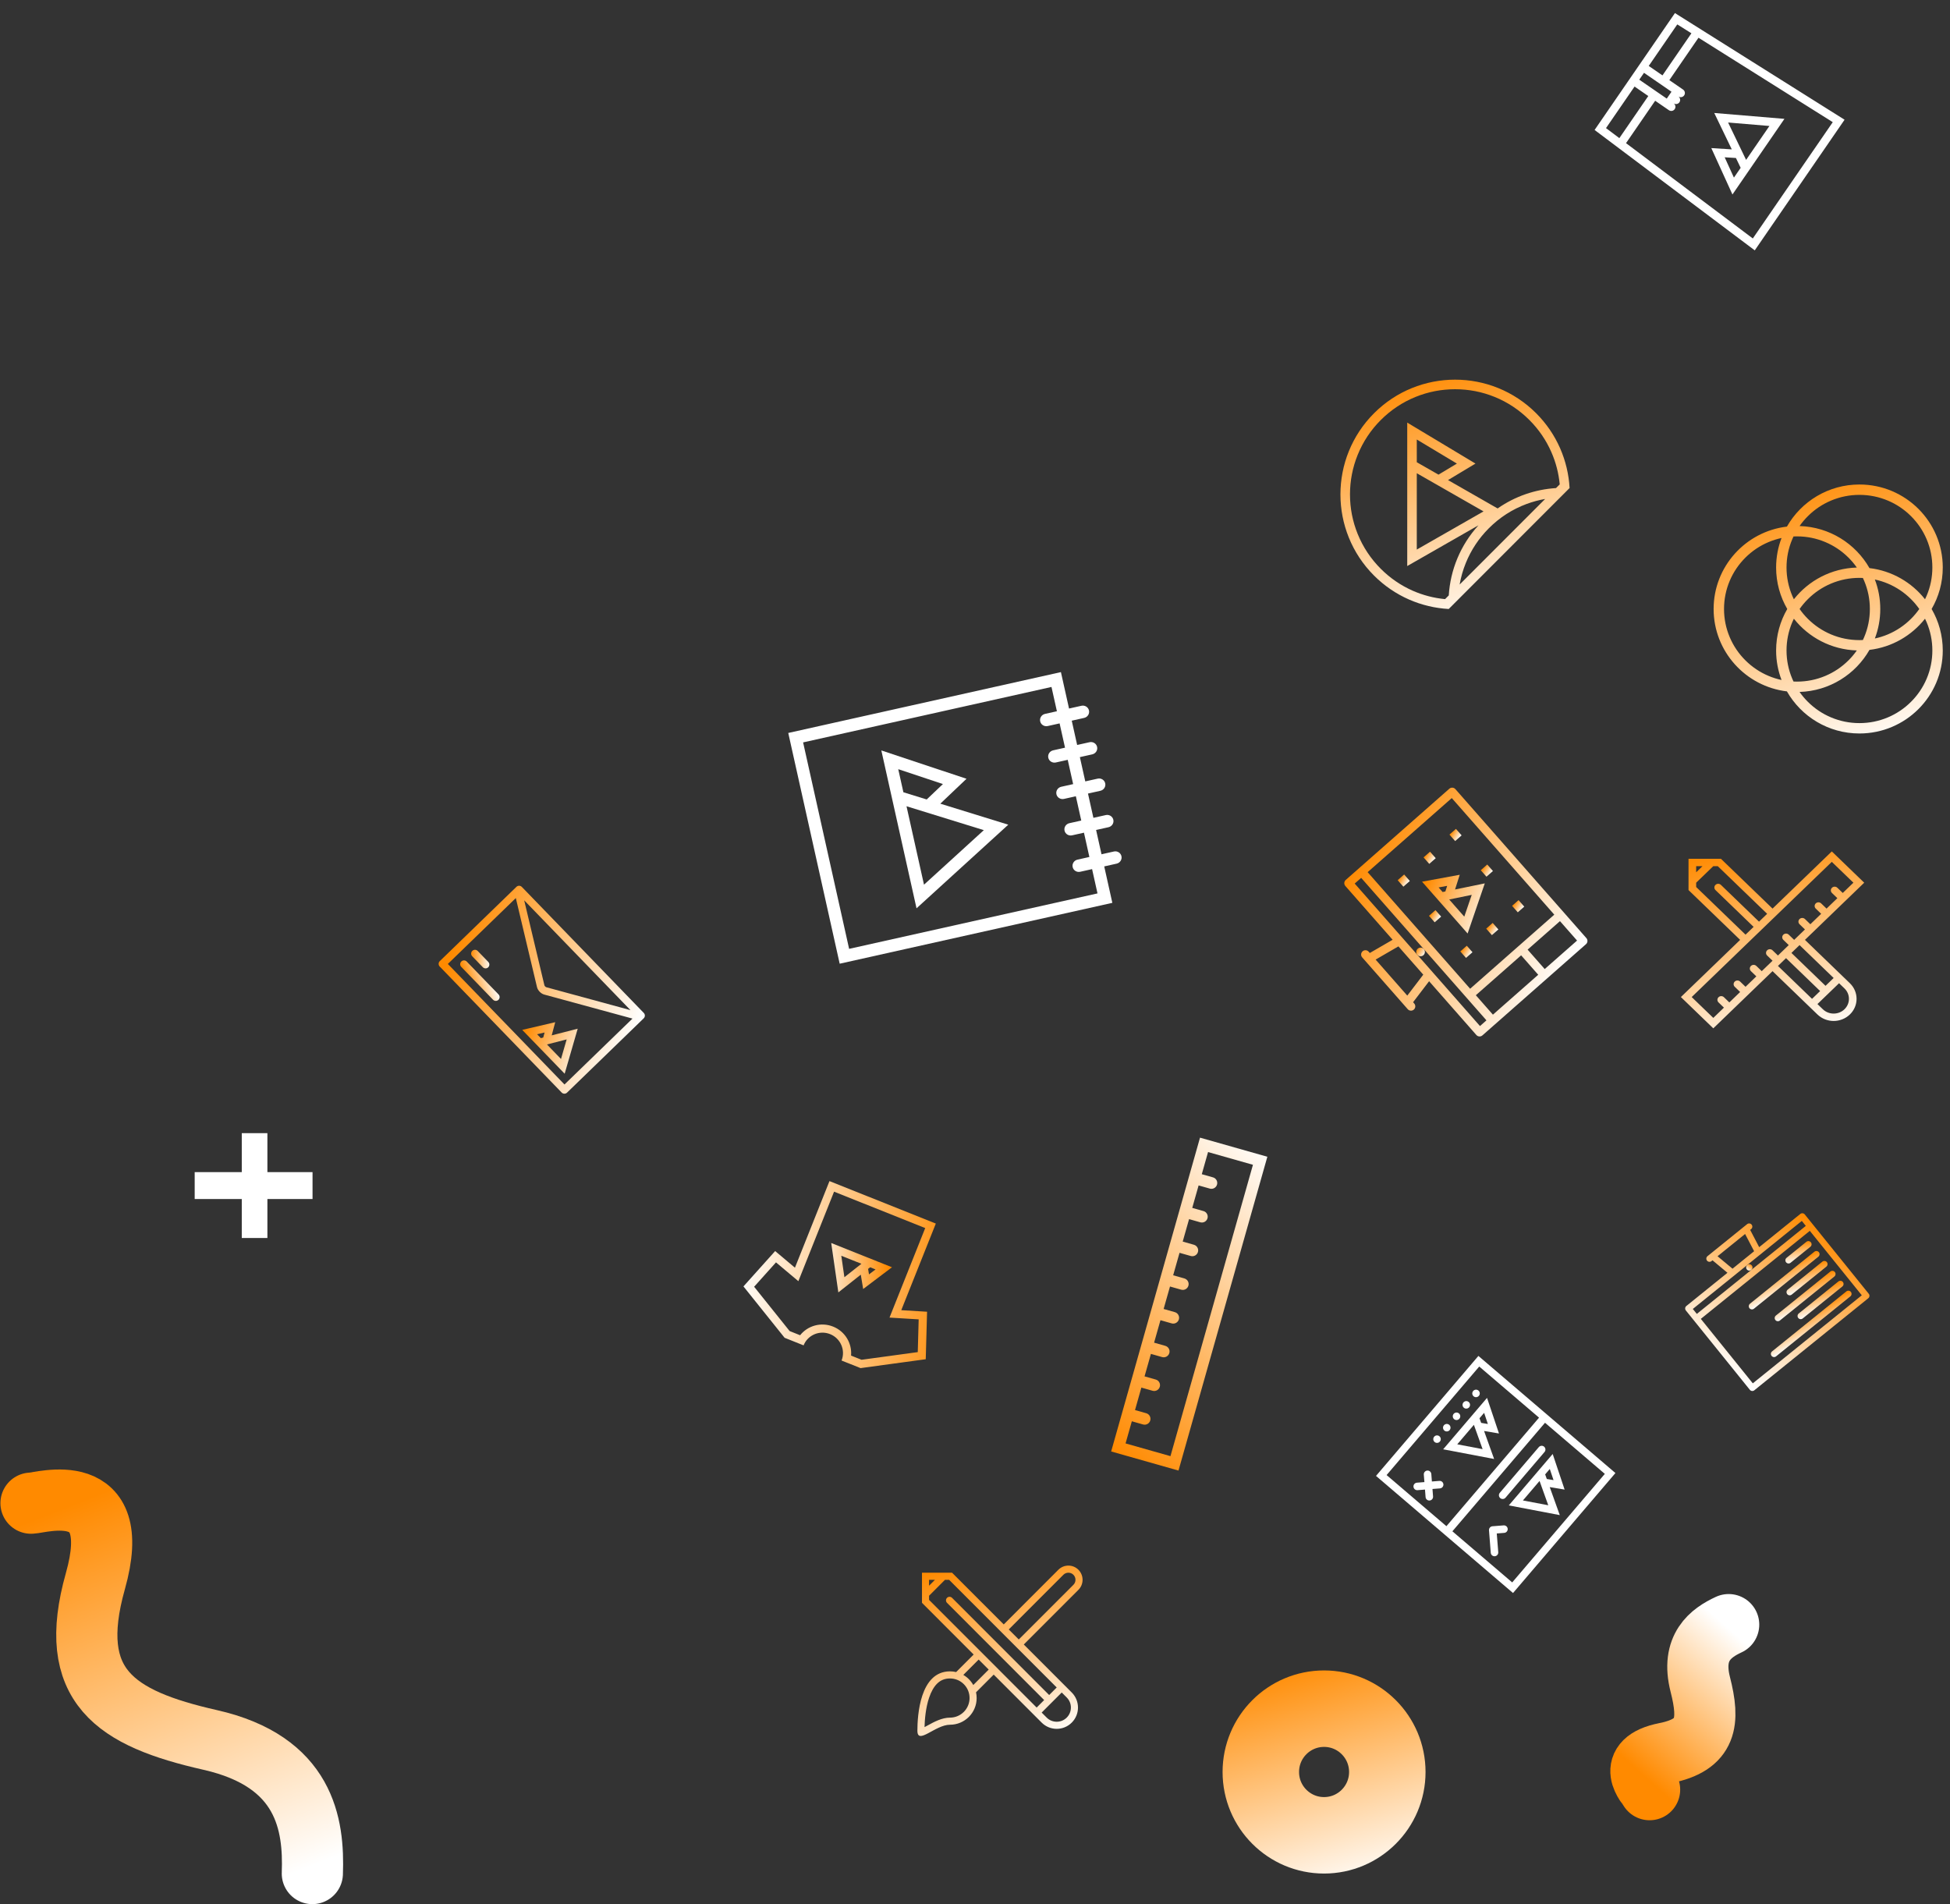 <svg width="255" height="249" viewBox="0 0 255 249" fill="none" xmlns="http://www.w3.org/2000/svg">
<rect x="0" y="0" width="255" height="249" fill="#333333" stroke="none"/>
<path d="M205.253 63.818C205.056 60.262 203.6 56.76 200.885 54.042C195.029 48.182 185.535 48.182 179.679 54.042C176.752 56.973 175.288 60.813 175.288 64.654C175.288 68.494 176.752 72.335 179.679 75.264C182.395 77.981 185.893 79.439 189.448 79.636L205.253 63.818ZM185.272 60.444V57.472L190.519 60.622L188.112 62.068L185.272 60.444ZM185.272 61.883L194 66.875L185.272 71.866V61.883ZM190.876 76.438C191.042 75.477 191.311 74.536 191.681 73.624C192.372 71.919 193.387 70.388 194.7 69.075C196.108 67.665 197.759 66.602 199.607 65.912C200.408 65.614 201.227 65.392 202.059 65.248L190.876 76.438ZM184.751 77.251C183.19 76.564 181.78 75.598 180.563 74.38C179.251 73.067 178.235 71.536 177.544 69.831C176.876 68.181 176.537 66.441 176.537 64.654C176.537 62.866 176.876 61.125 177.544 59.477C178.235 57.771 179.251 56.24 180.563 54.927C181.876 53.614 183.405 52.596 185.109 51.905C186.756 51.236 188.496 50.898 190.282 50.898C192.068 50.898 193.808 51.236 195.455 51.905C197.159 52.596 198.689 53.614 200.001 54.927C201.219 56.145 202.184 57.556 202.869 59.118C203.459 60.461 203.826 61.878 203.964 63.34L203.48 63.825C200.793 63.993 198.143 64.88 195.843 66.489L189.356 62.779L192.948 60.622L184.023 55.263V59.729V65.981V74.02L193.336 68.694C190.955 71.306 189.661 74.555 189.455 77.86L188.97 78.346C187.509 78.208 186.093 77.84 184.751 77.251Z" fill="url(#paint0_linear_1077_44)" style="mix-blend-mode:multiply"/>
<path d="M211.248 192.627L202.679 185.303L201.898 184.635L193.329 177.311L179.939 193.001L188.507 200.325L189.288 200.992L197.857 208.316L211.248 192.627ZM181.325 192.891L193.438 178.698L201.259 185.383L189.146 199.576L181.325 192.891ZM202.04 186.051L209.862 192.736L197.749 206.929L189.927 200.244L202.04 186.051L202.04 186.051Z" fill="white"/>
<path d="M202.658 194.465L204.604 194.79L203.043 190.135L201.676 191.736L199.763 193.978L197.305 196.858L203.971 198.127L202.658 194.465ZM202.664 192.094L203.155 193.551L202.274 193.404L202.06 192.801L202.664 192.094ZM201.326 193.662L202.466 196.84L199.151 196.21L201.326 193.662Z" fill="white"/>
<path d="M196.876 195.85L201.978 189.872C202.153 189.668 202.129 189.355 201.922 189.178C201.718 189.004 201.406 189.029 201.231 189.233L196.129 195.211C195.952 195.418 195.98 195.727 196.184 195.902C196.39 196.078 196.7 196.057 196.876 195.85Z" fill="white"/>
<path d="M193.392 182.532C193.567 182.328 193.545 182.017 193.338 181.841C193.132 181.664 192.822 181.691 192.648 181.896C192.471 182.103 192.493 182.413 192.7 182.589C192.906 182.766 193.216 182.739 193.392 182.532Z" fill="white"/>
<path d="M192.118 184.027C192.292 183.823 192.27 183.513 192.063 183.337C191.857 183.16 191.547 183.187 191.373 183.391C191.197 183.598 191.219 183.908 191.425 184.084C191.632 184.261 191.941 184.234 192.118 184.027Z" fill="white"/>
<path d="M190.84 185.524C191.017 185.317 190.995 185.007 190.788 184.83C190.582 184.654 190.272 184.681 190.096 184.887C189.922 185.091 189.943 185.401 190.15 185.578C190.357 185.754 190.666 185.728 190.84 185.524Z" fill="white"/>
<path d="M189.565 187.016C189.741 186.809 189.719 186.499 189.513 186.322C189.306 186.146 188.997 186.173 188.82 186.38C188.647 186.583 188.669 186.893 188.875 187.069C189.082 187.246 189.391 187.219 189.565 187.016Z" fill="white"/>
<path d="M188.29 188.512C188.467 188.305 188.443 187.997 188.236 187.821C188.03 187.644 187.722 187.669 187.546 187.876C187.37 188.083 187.394 188.389 187.601 188.566C187.807 188.742 188.114 188.719 188.29 188.512Z" fill="white"/>
<path d="M191.179 186.641L188.721 189.521L195.385 190.788L194.071 187.125L196.02 187.453L194.459 182.798L193.092 184.399L191.179 186.641L191.179 186.641ZM190.564 188.871L192.739 186.323L193.879 189.501L190.564 188.871ZM194.077 184.755L194.568 186.212L193.69 186.066L193.473 185.462L194.077 184.755L194.077 184.755Z" fill="white"/>
<path d="M195.474 203.506C195.744 203.485 195.947 203.248 195.926 202.978L195.73 200.528L196.71 200.451C196.979 200.43 197.182 200.192 197.161 199.922C197.14 199.652 196.905 199.452 196.633 199.471L195.166 199.586C194.895 199.609 194.694 199.845 194.715 200.115L194.946 203.055C194.967 203.325 195.205 203.528 195.474 203.506Z" fill="white"/>
<path d="M186.643 192.301C186.372 192.325 186.168 192.558 186.192 192.83L186.19 192.832L186.269 193.81L185.29 193.887C185.02 193.908 184.817 194.146 184.839 194.416C184.86 194.686 185.095 194.886 185.367 194.867L186.344 194.788L186.421 195.768C186.442 196.038 186.68 196.241 186.949 196.219C187.219 196.198 187.421 195.961 187.4 195.691L187.323 194.711L188.301 194.636L188.302 194.633C188.572 194.612 188.773 194.377 188.754 194.105C188.733 193.835 188.495 193.632 188.226 193.654L187.246 193.731L187.172 192.753C187.148 192.481 186.913 192.28 186.643 192.301Z" fill="white"/>
<path d="M102.602 174.938L104.092 175.533L104.589 175.732L105.085 175.93C105.627 174.572 107.181 173.913 108.55 174.46C109.92 175.007 110.593 176.556 110.051 177.913L110.548 178.112L111.045 178.31L112.535 178.905L121.058 177.743L121.232 171.533L117.859 171.328L122.376 160.002L108.47 154.449L103.954 165.774L101.367 163.599L97.221 168.222L102.602 174.938ZM101.477 165.078L103.267 166.583L104.403 167.537L104.947 166.171L109.071 155.831L120.99 160.591L116.866 170.931L116.321 172.298L117.801 172.388L120.135 172.53L120.016 176.813L112.664 177.815L111.293 177.268C111.434 175.673 110.518 174.104 108.943 173.475C107.368 172.846 105.624 173.353 104.63 174.606L103.259 174.059L98.617 168.266L101.477 165.078Z" fill="url(#paint1_linear_1077_44)" style="mix-blend-mode:multiply"/>
<path d="M112.565 166.686L112.877 168.561L116.643 165.717L114.751 164.961L112.102 163.903L108.697 162.543L109.63 169.004L112.565 166.686ZM114.496 166.001L113.64 166.647L113.521 165.932L113.791 165.719L114.496 166.001L114.496 166.001ZM112.647 165.262L110.422 167.019L110.016 164.211L112.647 165.262Z" fill="url(#paint2_linear_1077_44)" style="mix-blend-mode:multiply"/>
<g clip-path="url(#clip0_1077_44)">
<path d="M224.046 134.472L231.794 126.995L237.666 132.661C238.837 133.791 240.734 133.791 241.904 132.661C242.489 132.097 242.782 131.357 242.782 130.617C242.782 129.877 242.489 129.136 241.904 128.572L236.032 122.905L243.781 115.428L239.543 111.338L231.794 118.815L225.045 112.302H220.807V116.392L227.557 122.905L219.808 130.382L224.046 134.472ZM232.501 126.313L233.557 125.294L238.016 129.597L236.96 130.617L232.501 126.313ZM241.198 129.254C241.575 129.618 241.783 130.101 241.783 130.617C241.783 131.131 241.575 131.616 241.198 131.98C240.419 132.731 239.151 132.731 238.373 131.98L237.666 131.298L240.492 128.572L241.198 129.254ZM239.785 127.89L238.723 128.915L234.263 124.612L235.326 123.587L239.785 127.89ZM242.368 115.428L240.976 116.771L240.27 116.089C240.075 115.901 239.759 115.901 239.564 116.089C239.369 116.277 239.369 116.582 239.564 116.771C239.564 116.771 239.564 116.771 239.564 116.772L240.27 117.452L238.857 118.816L238.151 118.134C237.956 117.946 237.64 117.946 237.445 118.134C237.25 118.322 237.25 118.628 237.445 118.816C237.445 118.816 237.445 118.816 237.445 118.816L238.151 119.498L236.738 120.861L236.033 120.18C236.033 120.18 236.032 120.179 236.032 120.179C235.837 119.991 235.521 119.991 235.326 120.179C235.131 120.367 235.131 120.672 235.326 120.861H235.326L236.032 121.542L234.62 122.905L233.913 122.224C233.718 122.036 233.402 122.036 233.207 122.224C233.012 122.412 233.012 122.717 233.207 122.905L233.913 123.587L232.501 124.95L231.794 124.269C231.599 124.08 231.283 124.08 231.088 124.269C230.893 124.456 230.893 124.762 231.088 124.95C231.088 124.951 231.088 124.951 231.088 124.951L231.794 125.632L230.382 126.995L229.676 126.313H229.675C229.48 126.125 229.164 126.125 228.969 126.313C228.774 126.502 228.774 126.807 228.969 126.995L229.675 127.676L228.263 129.04L227.557 128.358C227.361 128.17 227.045 128.17 226.85 128.358C226.655 128.546 226.655 128.851 226.85 129.04C226.85 129.04 226.85 129.04 226.851 129.04L227.557 129.721L226.144 131.084L225.438 130.404L225.438 130.403C225.243 130.214 224.926 130.214 224.731 130.403C224.536 130.591 224.536 130.896 224.731 131.084L225.438 131.766L224.046 133.109L221.221 130.382L239.543 112.702L242.368 115.428ZM221.806 113.266H222.633L221.806 114.065V113.266ZM221.806 115.992V115.427L224.046 113.266H224.631L231.088 119.497L230.025 120.523L225.041 115.713C224.846 115.525 224.53 115.525 224.335 115.713C224.14 115.901 224.14 116.206 224.335 116.395L229.319 121.205L228.263 122.224L221.806 115.992Z" fill="url(#paint3_linear_1077_44)" style="mix-blend-mode:multiply"/>
</g>
<path d="M65.195 130.04L61.034 125.741C60.843 125.544 60.527 125.539 60.33 125.73C60.132 125.922 60.126 126.238 60.318 126.436L64.478 130.735C64.67 130.933 64.985 130.937 65.183 130.745C65.381 130.554 65.386 130.238 65.195 130.04Z" fill="url(#paint4_linear_1077_44)" style="mix-blend-mode:multiply"/>
<path d="M61.751 125.048L63.137 126.481C63.329 126.679 63.644 126.684 63.842 126.493C64.039 126.301 64.044 125.985 63.852 125.788L62.466 124.355C62.274 124.157 61.959 124.152 61.761 124.343C61.564 124.535 61.559 124.85 61.751 125.048Z" fill="url(#paint5_linear_1077_44)" style="mix-blend-mode:multiply"/>
<path d="M72.145 135.393L72.606 133.67L68.293 134.676L69.614 136.041L71.462 137.951L73.84 140.408L75.545 134.523L72.145 135.393ZM70.233 135.247L71.214 135.019L71.039 135.676L70.726 135.756L70.233 135.247ZM71.524 136.581L74.102 135.922L73.361 138.479L71.524 136.581Z" fill="url(#paint6_linear_1077_44)" style="mix-blend-mode:multiply"/>
<path d="M84.188 132.46L68.239 115.98C68.048 115.783 67.732 115.777 67.534 115.969L57.511 125.684C57.313 125.875 57.308 126.192 57.5 126.389L73.448 142.869C73.639 143.066 73.955 143.071 74.152 142.88L84.176 133.165C84.374 132.973 84.379 132.657 84.188 132.46ZM82.444 132.092L71.433 129.096C71.345 129.072 71.212 128.934 71.191 128.845L68.547 117.733L82.444 132.092ZM58.563 126.053L67.453 117.437L70.221 129.076C70.273 129.297 70.402 129.512 70.572 129.688C70.742 129.863 70.953 129.999 71.171 130.058L82.709 133.198L73.818 141.816L58.563 126.053Z" fill="url(#paint7_linear_1077_44)" style="mix-blend-mode:multiply"/>
<path d="M243.158 95.916C249.176 95.916 254.054 91.057 254.054 85.062C254.054 83.086 253.524 81.233 252.596 79.636C253.524 78.04 254.054 76.186 254.054 74.21C254.054 68.216 249.176 63.357 243.158 63.357C239.092 63.357 235.547 65.575 233.674 68.862C228.275 69.506 224.089 74.084 224.089 79.636C224.089 85.189 228.275 89.766 233.674 90.411C235.547 93.698 239.092 95.916 243.158 95.916ZM232.971 70.352C232.513 71.551 232.261 72.851 232.261 74.21C232.261 76.186 232.792 78.04 233.719 79.636C232.792 81.233 232.261 83.086 232.261 85.062C232.261 86.422 232.513 87.721 232.971 88.921C232.391 88.796 231.825 88.618 231.275 88.387C230.139 87.909 229.119 87.224 228.243 86.351C227.367 85.479 226.68 84.463 226.199 83.332C225.702 82.162 225.45 80.919 225.45 79.636C225.45 78.353 225.702 77.11 226.199 75.94C226.679 74.809 227.367 73.794 228.243 72.921C229.119 72.049 230.139 71.363 231.275 70.885C231.825 70.654 232.391 70.476 232.971 70.352ZM234.536 89.122C234.479 89.002 234.424 88.881 234.372 88.759C233.875 87.589 233.623 86.345 233.623 85.062C233.623 83.78 233.875 82.537 234.372 81.367C234.438 81.211 234.508 81.058 234.582 80.906C236.512 83.353 239.474 84.954 242.816 85.056C242.494 85.516 242.131 85.95 241.727 86.351C240.851 87.224 239.831 87.909 238.696 88.387C237.522 88.882 236.273 89.132 234.985 89.132C234.835 89.132 234.685 89.129 234.536 89.122ZM243.607 83.695C243.458 83.702 243.308 83.706 243.158 83.706C241.87 83.706 240.621 83.456 239.447 82.961C238.312 82.482 237.292 81.797 236.416 80.925C236.014 80.525 235.652 80.094 235.332 79.636C235.652 79.178 236.014 78.748 236.416 78.347C237.292 77.475 238.312 76.79 239.447 76.311C240.621 75.817 241.87 75.566 243.158 75.566C243.308 75.566 243.458 75.57 243.607 75.577C243.664 75.697 243.719 75.818 243.771 75.94C244.268 77.111 244.52 78.353 244.52 79.636C244.52 80.919 244.268 82.162 243.771 83.332C243.719 83.455 243.664 83.576 243.607 83.695ZM245.882 79.636C245.882 78.278 245.63 76.977 245.173 75.779C245.752 75.903 246.318 76.08 246.869 76.312C248.004 76.791 249.024 77.475 249.9 78.348C250.302 78.748 250.664 79.178 250.984 79.636C250.664 80.094 250.302 80.525 249.9 80.925C249.024 81.797 248.004 82.482 246.869 82.961C246.318 83.193 245.752 83.37 245.173 83.494C245.631 82.295 245.882 80.995 245.882 79.636ZM242.816 74.216C239.474 74.319 236.512 75.919 234.582 78.367C234.508 78.214 234.438 78.061 234.372 77.906C233.875 76.736 233.623 75.493 233.623 74.21C233.623 72.927 233.875 71.683 234.372 70.514C234.424 70.392 234.479 70.271 234.536 70.15C234.685 70.143 234.835 70.14 234.985 70.14C236.273 70.14 237.522 70.391 238.696 70.886C239.831 71.364 240.851 72.049 241.727 72.922C242.131 73.323 242.494 73.756 242.816 74.216ZM251.733 78.366C249.993 76.158 247.411 74.639 244.469 74.289C242.649 71.094 239.249 68.91 235.327 68.789C235.649 68.329 236.012 67.897 236.416 67.495C237.292 66.622 238.312 65.937 239.447 65.459C240.621 64.965 241.87 64.713 243.158 64.713C244.446 64.713 245.694 64.965 246.869 65.459C248.004 65.937 249.024 66.622 249.9 67.495C250.776 68.368 251.464 69.383 251.944 70.514C252.441 71.683 252.693 72.927 252.693 74.21C252.693 75.493 252.441 76.736 251.944 77.905C251.878 78.061 251.807 78.214 251.733 78.366ZM246.869 93.813C245.694 94.308 244.446 94.559 243.158 94.559C241.87 94.559 240.621 94.308 239.447 93.813C238.312 93.335 237.292 92.651 236.416 91.777C236.012 91.376 235.649 90.944 235.327 90.484C239.249 90.362 242.649 88.178 244.469 84.984C247.411 84.633 249.993 83.115 251.733 80.906C251.807 81.058 251.878 81.211 251.944 81.367C252.441 82.537 252.693 83.78 252.693 85.062C252.693 86.345 252.441 87.589 251.944 88.759C251.464 89.889 250.776 90.905 249.9 91.777C249.024 92.651 248.004 93.335 246.869 93.813Z" fill="url(#paint8_linear_1077_44)" style="mix-blend-mode:multiply"/>
<path d="M219.031 1.71L214.705 8.004L212.851 10.701L208.524 16.995L229.469 32.739L241.212 15.656L219.031 1.71ZM219.337 3.191L221.185 4.353L217.4 9.859L215.604 8.622L219.337 3.191ZM214.985 9.522L218.579 11.996L217.961 12.895L214.367 10.421L214.985 9.522ZM213.75 11.32L215.546 12.557L211.761 18.063L210.016 16.751L213.75 11.32ZM229.214 31.183L212.634 18.719L216.445 13.175L218.242 14.412C218.49 14.583 218.829 14.52 218.999 14.272C219.17 14.024 219.108 13.684 218.859 13.513C219.108 13.684 219.447 13.621 219.618 13.373C219.788 13.124 219.725 12.785 219.477 12.614C219.725 12.785 220.065 12.722 220.236 12.474C220.406 12.226 220.344 11.886 220.096 11.715L218.299 10.478L222.11 4.934L239.669 15.974L229.214 31.183Z" fill="white"/>
<path d="M224.171 14.774L226.463 19.533L223.787 19.366L226.551 25.433L228.17 23.078L230.436 19.781L233.35 15.542L224.171 14.774ZM226.744 23.225L225.534 20.569L227.006 20.66L227.624 21.945L226.744 23.225L226.744 23.225ZM228.336 20.909L225.982 16.02L231.386 16.473L228.336 20.909Z" fill="white"/>
<g clip-path="url(#clip1_1077_44)">
<path d="M124.229 225.539C126.155 225.539 127.716 223.977 127.716 222.049C127.716 221.791 127.688 221.54 127.635 221.298L129.946 218.985L136.218 225.261C137.305 226.349 139.066 226.349 140.152 225.261C140.696 224.718 140.967 224.006 140.967 223.293C140.967 222.581 140.696 221.868 140.152 221.324L133.88 215.048L141.024 207.899C141.386 207.537 141.567 207.061 141.567 206.587C141.567 206.112 141.386 205.636 141.024 205.274C140.3 204.549 139.126 204.549 138.401 205.274L131.258 212.423L124.501 205.661H120.567V209.598L127.324 216.36L125.033 218.653C124.775 218.591 124.506 218.559 124.229 218.559C120.28 218.559 119.967 224.387 119.967 226.315C119.967 228.242 122.303 225.539 124.229 225.539ZM140.04 223.293C140.04 223.789 139.847 224.255 139.497 224.605C138.774 225.329 137.597 225.329 136.874 224.605L136.218 223.949L138.841 221.324L139.497 221.98C139.847 222.331 140.04 222.797 140.04 223.293ZM139.057 205.93C139.418 205.568 140.007 205.568 140.368 205.93C140.543 206.105 140.64 206.339 140.64 206.587C140.64 206.834 140.543 207.067 140.368 207.243L133.225 214.391L131.913 213.079L139.057 205.93ZM121.494 206.59H122.262L121.494 207.358V206.59ZM121.494 209.214V208.671L123.574 206.59H124.117L138.185 220.668L137.199 221.656L124.498 208.945C124.317 208.764 124.023 208.764 123.842 208.945C123.661 209.126 123.661 209.42 123.842 209.601L136.543 222.312L135.563 223.293L121.494 209.214ZM127.979 217.016L129.291 218.328L127.274 220.347C126.967 219.798 126.516 219.34 125.972 219.025L127.979 217.016ZM121.496 222.01C121.768 221.203 122.122 220.581 122.548 220.161C123.008 219.708 123.558 219.488 124.229 219.488C124.913 219.488 125.556 219.753 126.039 220.237C126.523 220.721 126.789 221.365 126.789 222.049C126.789 223.462 125.64 224.611 124.229 224.611C123.173 224.611 122.144 225.174 121.317 225.627C121.193 225.694 121.044 225.775 120.9 225.85C120.927 224.851 121.049 223.337 121.496 222.01Z" fill="url(#paint9_linear_1077_44)" style="mix-blend-mode:multiply"/>
</g>
<g clip-path="url(#clip2_1077_44)">
<path d="M156.925 148.768L145.306 189.804L154.111 192.302L165.731 151.265L156.925 148.768ZM147.189 188.752L148.009 185.858L149.477 186.275C149.882 186.389 150.303 186.154 150.419 185.748C150.533 185.343 150.298 184.921 149.893 184.805C149.892 184.806 149.892 184.806 149.892 184.806L148.425 184.39L149.256 181.452L150.723 181.868C151.129 181.984 151.551 181.748 151.666 181.342C151.78 180.937 151.545 180.514 151.14 180.4L149.672 179.984L150.504 177.046L151.971 177.462L151.972 177.462C152.376 177.577 152.799 177.341 152.913 176.936C153.028 176.53 152.793 176.108 152.387 175.994C152.387 175.993 152.387 175.993 152.387 175.993L150.92 175.577L151.752 172.64L153.219 173.056C153.624 173.171 154.046 172.935 154.161 172.53C154.275 172.125 154.04 171.702 153.635 171.587L152.167 171.171L152.999 168.234L154.466 168.65C154.872 168.765 155.293 168.529 155.408 168.124C155.523 167.718 155.288 167.296 154.882 167.181L153.414 166.765L154.246 163.828L155.714 164.244C156.119 164.359 156.541 164.123 156.655 163.718C156.77 163.312 156.535 162.89 156.129 162.776C156.129 162.775 156.129 162.775 156.129 162.775L154.662 162.359L155.494 159.422L156.961 159.838C157.367 159.953 157.788 159.717 157.903 159.312C158.018 158.906 157.782 158.484 157.378 158.369C157.378 158.369 157.378 158.369 157.377 158.37L155.909 157.953L156.741 155.016L158.208 155.431C158.208 155.432 158.208 155.432 158.208 155.432C158.614 155.547 159.035 155.311 159.15 154.905C159.266 154.5 159.03 154.078 158.625 153.963L157.157 153.547L157.977 150.653L163.847 152.317L153.06 190.417L147.189 188.752Z" fill="url(#paint10_linear_1077_44)" style="mix-blend-mode:multiply"/>
</g>
<path d="M229.411 181.805L244.313 169.769C244.491 169.625 244.52 169.363 244.375 169.184L236.009 158.81C235.865 158.631 235.602 158.603 235.424 158.747L230.048 163.089L228.867 160.831L228.996 160.727C229.175 160.582 229.203 160.32 229.058 160.141C228.914 159.962 228.652 159.934 228.473 160.078L223.29 164.265C223.111 164.409 223.083 164.671 223.227 164.85C223.372 165.029 223.634 165.057 223.813 164.913L223.943 164.808L225.899 166.44L220.522 170.783C220.344 170.927 220.316 171.189 220.46 171.368L228.826 181.742C228.971 181.921 229.233 181.949 229.411 181.805ZM228.206 161.365L229.385 163.62L226.558 165.905L224.603 164.275L228.206 161.365L228.206 161.365ZM229.213 180.895L222.415 172.466L236.668 160.954L243.465 169.383L229.213 180.895ZM228.496 165.413L235.622 159.657L236.145 160.306L229.019 166.062L221.892 171.818L221.369 171.169L228.496 165.413Z" fill="url(#paint11_linear_1077_44)" style="mix-blend-mode:multiply"/>
<path d="M228.434 165.999C228.578 166.178 228.84 166.206 229.019 166.061C229.197 165.917 229.225 165.655 229.081 165.476C228.937 165.297 228.675 165.269 228.496 165.413C228.317 165.558 228.29 165.82 228.434 165.999Z" fill="url(#paint12_linear_1077_44)" style="mix-blend-mode:multiply"/>
<path d="M241.448 168.872L231.731 176.72C231.731 176.72 231.73 176.721 231.73 176.721C231.551 176.865 231.523 177.128 231.668 177.307C231.812 177.486 232.074 177.514 232.253 177.37L241.971 169.52C242.15 169.376 242.178 169.113 242.034 168.934C241.89 168.755 241.627 168.727 241.448 168.872Z" fill="url(#paint13_linear_1077_44)" style="mix-blend-mode:multiply"/>
<path d="M240.402 167.576L235.22 171.762C235.219 171.762 235.219 171.762 235.219 171.762C235.04 171.907 235.013 172.169 235.157 172.348C235.302 172.527 235.563 172.555 235.742 172.411L240.925 168.225C241.104 168.08 241.132 167.817 240.988 167.638C240.844 167.459 240.581 167.431 240.402 167.576Z" fill="url(#paint14_linear_1077_44)" style="mix-blend-mode:multiply"/>
<path d="M239.356 166.276L232.23 172.032C232.23 172.032 232.23 172.032 232.23 172.032C232.051 172.177 232.023 172.439 232.167 172.618C232.312 172.797 232.574 172.825 232.753 172.681L239.879 166.925C240.058 166.78 240.087 166.518 239.942 166.338C239.798 166.159 239.535 166.131 239.356 166.276Z" fill="url(#paint15_linear_1077_44)" style="mix-blend-mode:multiply"/>
<path d="M238.311 164.982L233.777 168.644C233.597 168.789 233.569 169.052 233.713 169.231C233.858 169.41 234.12 169.437 234.299 169.293L238.834 165.63C239.013 165.485 239.042 165.223 238.897 165.044C238.753 164.865 238.491 164.837 238.311 164.982Z" fill="url(#paint16_linear_1077_44)" style="mix-blend-mode:multiply"/>
<path d="M237.264 163.684L228.843 170.486L228.842 170.486C228.663 170.631 228.635 170.894 228.779 171.073C228.924 171.252 229.186 171.279 229.365 171.135L237.787 164.332C237.966 164.188 237.995 163.925 237.85 163.746C237.706 163.567 237.444 163.539 237.264 163.684Z" fill="url(#paint17_linear_1077_44)" style="mix-blend-mode:multiply"/>
<path d="M236.219 162.388L233.628 164.481C233.449 164.626 233.421 164.888 233.565 165.067C233.71 165.246 233.972 165.274 234.151 165.129L236.742 163.037C236.922 162.892 236.95 162.629 236.805 162.45C236.661 162.271 236.399 162.243 236.219 162.388Z" fill="url(#paint18_linear_1077_44)" style="mix-blend-mode:multiply"/>
<path d="M122.965 105.095L126.39 101.839L115.252 98.133L116.347 103.049L117.881 109.931L119.853 118.778L131.852 107.843L122.965 105.095ZM117.463 100.584L123.305 102.528L121.184 104.545L118.136 103.602L117.463 100.584ZM118.544 105.431L128.654 108.557L120.83 115.688L118.544 105.431Z" fill="white"/>
<path d="M144.398 113.299L146.019 112.937C146.466 112.837 146.75 112.401 146.652 111.963C146.554 111.523 146.113 111.249 145.665 111.349L144.044 111.711L143.336 108.534L144.957 108.173C145.405 108.073 145.688 107.637 145.59 107.199C145.492 106.759 145.051 106.485 144.603 106.585L142.983 106.947L142.275 103.771L143.895 103.409C144.343 103.309 144.626 102.873 144.529 102.434C144.431 101.995 143.989 101.721 143.541 101.821L141.921 102.182L141.213 99.007L142.834 98.645C143.281 98.545 143.565 98.109 143.467 97.67C143.369 97.231 142.927 96.957 142.48 97.056L140.859 97.418L140.151 94.242L141.772 93.88C142.219 93.781 142.503 93.344 142.405 92.906C142.307 92.467 141.865 92.192 141.418 92.292L139.797 92.654L138.735 87.89L103.08 95.848L109.805 126.021L145.46 118.063L144.398 113.299ZM111.039 124.079L105.022 97.082L137.502 89.832L138.21 93.008L136.657 93.355C136.21 93.455 135.926 93.891 136.024 94.33C136.121 94.769 136.564 95.043 137.011 94.943L138.564 94.597L139.272 97.772L137.719 98.119C137.272 98.219 136.988 98.655 137.085 99.094C137.183 99.533 137.626 99.807 138.073 99.707L139.626 99.361L140.334 102.537L138.781 102.883C138.333 102.983 138.049 103.42 138.147 103.859C138.245 104.297 138.687 104.571 139.135 104.472L140.688 104.125L141.395 107.301L139.843 107.647C139.395 107.747 139.111 108.183 139.209 108.623C139.307 109.061 139.749 109.335 140.196 109.235L141.749 108.889L142.457 112.065L140.904 112.412C140.457 112.512 140.173 112.947 140.271 113.387C140.369 113.826 140.811 114.099 141.258 113.999L142.811 113.653L143.519 116.829L111.039 124.079Z" fill="white"/>
<path d="M207.449 122.674L190.321 103.193C190.116 102.959 189.76 102.936 189.526 103.142L175.984 115.066C175.75 115.272 175.728 115.628 175.934 115.862L182.113 122.891L179.128 124.62L178.979 124.45C178.774 124.216 178.417 124.194 178.184 124.399C177.95 124.605 177.927 124.962 178.133 125.196L184.091 131.972C184.296 132.206 184.652 132.228 184.886 132.022C185.119 131.817 185.143 131.46 184.937 131.227L184.788 131.057L186.881 128.313L193.061 135.343C193.267 135.577 193.623 135.6 193.856 135.394L207.398 123.47C207.632 123.264 207.655 122.908 207.449 122.674ZM179.888 125.483L182.868 123.757L186.119 127.453L184.029 130.194L179.888 125.483L179.888 125.483ZM201.999 126.722L199.765 124.181L203.996 120.455L206.23 122.996L201.999 126.722ZM198.918 124.926L201.152 127.467L195.228 132.684L192.994 130.143L198.918 124.926ZM203.252 119.608L192.249 129.296L178.845 114.05L189.848 104.362L203.252 119.608ZM185.343 124.857L177.152 115.541L177.999 114.796L186.19 124.112L194.381 133.429L193.535 134.175L185.343 124.857Z" fill="url(#paint19_linear_1077_44)" style="mix-blend-mode:multiply"/>
<path d="M186.139 124.908C186.373 124.702 186.396 124.346 186.19 124.112C185.984 123.878 185.628 123.855 185.395 124.061C185.161 124.267 185.138 124.623 185.343 124.857C185.549 125.091 185.905 125.114 186.139 124.908Z" fill="url(#paint20_linear_1077_44)" style="mix-blend-mode:multiply"/>
<path d="M189.366 119.169L191.919 122.073L194.164 115.517L190.275 116.315L190.888 114.393L185.961 115.296L187.38 116.91L189.366 119.169ZM192.458 117.019L191.482 119.868L189.51 117.624L192.458 117.019ZM188.123 116.047L189.243 115.842L189.009 116.575L188.652 116.649L188.123 116.047Z" fill="url(#paint21_linear_1077_44)" style="mix-blend-mode:multiply"/>
<path d="M191.134 109.239L190.39 108.393L189.543 109.138L190.288 109.985L191.134 109.239Z" fill="url(#paint22_linear_1077_44)" style="mix-blend-mode:multiply"/>
<path d="M195.229 113.898L194.485 113.051L193.638 113.797L194.383 114.643L195.229 113.898Z" fill="url(#paint23_linear_1077_44)" style="mix-blend-mode:multiply"/>
<path d="M199.325 118.556L198.58 117.708L197.733 118.454L198.479 119.301L199.325 118.556Z" fill="url(#paint24_linear_1077_44)" style="mix-blend-mode:multiply"/>
<path d="M195.94 121.538L195.194 120.691L194.348 121.436L195.093 122.283L195.94 121.538Z" fill="url(#paint25_linear_1077_44)" style="mix-blend-mode:multiply"/>
<path d="M192.554 124.519L191.809 123.671L190.963 124.417L191.708 125.264L192.554 124.519Z" fill="url(#paint26_linear_1077_44)" style="mix-blend-mode:multiply"/>
<path d="M184.362 115.203L183.618 114.356L182.771 115.101L183.516 115.948L184.362 115.203Z" fill="url(#paint27_linear_1077_44)" style="mix-blend-mode:multiply"/>
<path d="M187.748 112.222L187.003 111.375L186.157 112.12L186.902 112.967L187.748 112.222Z" fill="url(#paint28_linear_1077_44)" style="mix-blend-mode:multiply"/>
<path d="M188.458 119.861L187.713 119.015L186.867 119.76L187.611 120.607L188.458 119.861Z" fill="url(#paint29_linear_1077_44)" style="mix-blend-mode:multiply"/>
<path d="M173.146 240C168.582 240 164.876 236.296 164.876 231.719C164.876 227.143 168.582 223.439 173.146 223.439C177.71 223.439 181.417 227.143 181.417 231.719C181.417 236.296 177.71 240 173.146 240Z" stroke="url(#paint30_linear_1077_44)" stroke-width="10" style="mix-blend-mode:multiply"/>
<path d="M31.617 161.89H34.967V156.794H40.87V153.276H34.967V148.181H31.617V153.276H25.459V156.794H31.617V161.89Z" fill="white"/>
<path d="M4.055 196.566C5.344 196.566 16.34 193.048 12.471 206.769C8.602 220.49 15.05 224.712 27.479 227.527C39.907 230.341 41.079 238.55 40.844 245" stroke="url(#paint31_linear_1077_44)" stroke-width="8" stroke-linecap="round" stroke-linejoin="round" style="mix-blend-mode:multiply"/>
<path d="M215.716 234.03C215.485 233.577 212.285 230.338 217.775 229.25C223.266 228.162 223.587 225.141 222.343 220.268C221.1 215.396 223.76 213.519 226.057 212.45" stroke="url(#paint32_linear_1077_44)" stroke-width="8" stroke-linecap="round" stroke-linejoin="round" style="mix-blend-mode:multiply"/>
<defs>
<linearGradient id="paint0_linear_1077_44" x1="204.529" y1="79.246" x2="194.599" y2="45.583" gradientUnits="userSpaceOnUse">
<stop stop-color="white"/>
<stop offset="1" stop-color="#FF8A00"/>
</linearGradient>
<linearGradient id="paint1_linear_1077_44" x1="96.15" y1="171.809" x2="125.625" y2="172.895" gradientUnits="userSpaceOnUse">
<stop stop-color="white"/>
<stop offset="1" stop-color="#FF8A00"/>
</linearGradient>
<linearGradient id="paint2_linear_1077_44" x1="106.756" y1="167.709" x2="116.282" y2="167.327" gradientUnits="userSpaceOnUse">
<stop stop-color="white"/>
<stop offset="1" stop-color="#FF8A00"/>
</linearGradient>
<linearGradient id="paint3_linear_1077_44" x1="243.201" y1="134.171" x2="235.773" y2="108.056" gradientUnits="userSpaceOnUse">
<stop stop-color="white"/>
<stop offset="1" stop-color="#FF8A00"/>
</linearGradient>
<linearGradient id="paint4_linear_1077_44" x1="65.461" y1="130.35" x2="61.932" y2="131.51" gradientUnits="userSpaceOnUse">
<stop stop-color="white"/>
<stop offset="1" stop-color="#FF8A00"/>
</linearGradient>
<linearGradient id="paint5_linear_1077_44" x1="64.155" y1="126.135" x2="61.431" y2="125.925" gradientUnits="userSpaceOnUse">
<stop stop-color="white"/>
<stop offset="1" stop-color="#FF8A00"/>
</linearGradient>
<linearGradient id="paint6_linear_1077_44" x1="77.494" y1="136.722" x2="69.246" y2="133.38" gradientUnits="userSpaceOnUse">
<stop stop-color="white"/>
<stop offset="1" stop-color="#FF8A00"/>
</linearGradient>
<linearGradient id="paint7_linear_1077_44" x1="84.058" y1="132.846" x2="59.352" y2="123.533" gradientUnits="userSpaceOnUse">
<stop stop-color="white"/>
<stop offset="1" stop-color="#FF8A00"/>
</linearGradient>
<linearGradient id="paint8_linear_1077_44" x1="253.33" y1="95.492" x2="241.79" y2="59.459" gradientUnits="userSpaceOnUse">
<stop stop-color="white"/>
<stop offset="1" stop-color="#FF8A00"/>
</linearGradient>
<linearGradient id="paint9_linear_1077_44" x1="141.045" y1="226.718" x2="133.48" y2="201.834" gradientUnits="userSpaceOnUse">
<stop stop-color="white"/>
<stop offset="1" stop-color="#FF8A00"/>
</linearGradient>
<linearGradient id="paint10_linear_1077_44" x1="162.591" y1="146.616" x2="132.591" y2="177.232" gradientUnits="userSpaceOnUse">
<stop stop-color="white"/>
<stop offset="1" stop-color="#FF8A00"/>
</linearGradient>
<linearGradient id="paint11_linear_1077_44" x1="229.024" y1="181.574" x2="241.445" y2="162.076" gradientUnits="userSpaceOnUse">
<stop stop-color="white"/>
<stop offset="1" stop-color="#FF8A00"/>
</linearGradient>
<linearGradient id="paint12_linear_1077_44" x1="228.691" y1="166.3" x2="229.245" y2="165.5" gradientUnits="userSpaceOnUse">
<stop stop-color="white"/>
<stop offset="1" stop-color="#FF8A00"/>
</linearGradient>
<linearGradient id="paint13_linear_1077_44" x1="232.051" y1="177.506" x2="230.522" y2="174.499" gradientUnits="userSpaceOnUse">
<stop stop-color="white"/>
<stop offset="1" stop-color="#FF8A00"/>
</linearGradient>
<linearGradient id="paint14_linear_1077_44" x1="235.482" y1="172.595" x2="234.47" y2="169.531" gradientUnits="userSpaceOnUse">
<stop stop-color="white"/>
<stop offset="1" stop-color="#FF8A00"/>
</linearGradient>
<linearGradient id="paint15_linear_1077_44" x1="232.517" y1="172.845" x2="231.214" y2="169.792" gradientUnits="userSpaceOnUse">
<stop stop-color="white"/>
<stop offset="1" stop-color="#FF8A00"/>
</linearGradient>
<linearGradient id="paint16_linear_1077_44" x1="234.03" y1="169.485" x2="233.158" y2="166.431" gradientUnits="userSpaceOnUse">
<stop stop-color="white"/>
<stop offset="1" stop-color="#FF8A00"/>
</linearGradient>
<linearGradient id="paint17_linear_1077_44" x1="229.146" y1="171.286" x2="227.713" y2="168.255" gradientUnits="userSpaceOnUse">
<stop stop-color="white"/>
<stop offset="1" stop-color="#FF8A00"/>
</linearGradient>
<linearGradient id="paint18_linear_1077_44" x1="233.856" y1="165.342" x2="233.62" y2="162.497" gradientUnits="userSpaceOnUse">
<stop stop-color="white"/>
<stop offset="1" stop-color="#FF8A00"/>
</linearGradient>
<linearGradient id="paint19_linear_1077_44" x1="207.159" y1="123.212" x2="180.065" y2="107.555" gradientUnits="userSpaceOnUse">
<stop stop-color="white"/>
<stop offset="1" stop-color="#FF8A00"/>
</linearGradient>
<linearGradient id="paint20_linear_1077_44" x1="186.532" y1="124.542" x2="185.416" y2="123.839" gradientUnits="userSpaceOnUse">
<stop stop-color="white"/>
<stop offset="1" stop-color="#FF8A00"/>
</linearGradient>
<linearGradient id="paint21_linear_1077_44" x1="196.246" y1="118.106" x2="187.107" y2="113.885" gradientUnits="userSpaceOnUse">
<stop stop-color="white"/>
<stop offset="1" stop-color="#FF8A00"/>
</linearGradient>
<linearGradient id="paint22_linear_1077_44" x1="191.104" y1="109.246" x2="189.988" y2="108.543" gradientUnits="userSpaceOnUse">
<stop stop-color="white"/>
<stop offset="1" stop-color="#FF8A00"/>
</linearGradient>
<linearGradient id="paint23_linear_1077_44" x1="195.199" y1="113.905" x2="194.083" y2="113.202" gradientUnits="userSpaceOnUse">
<stop stop-color="white"/>
<stop offset="1" stop-color="#FF8A00"/>
</linearGradient>
<linearGradient id="paint24_linear_1077_44" x1="199.295" y1="118.563" x2="198.178" y2="117.859" gradientUnits="userSpaceOnUse">
<stop stop-color="white"/>
<stop offset="1" stop-color="#FF8A00"/>
</linearGradient>
<linearGradient id="paint25_linear_1077_44" x1="195.909" y1="121.545" x2="194.792" y2="120.842" gradientUnits="userSpaceOnUse">
<stop stop-color="white"/>
<stop offset="1" stop-color="#FF8A00"/>
</linearGradient>
<linearGradient id="paint26_linear_1077_44" x1="192.524" y1="124.526" x2="191.407" y2="123.822" gradientUnits="userSpaceOnUse">
<stop stop-color="white"/>
<stop offset="1" stop-color="#FF8A00"/>
</linearGradient>
<linearGradient id="paint27_linear_1077_44" x1="184.332" y1="115.21" x2="183.216" y2="114.506" gradientUnits="userSpaceOnUse">
<stop stop-color="white"/>
<stop offset="1" stop-color="#FF8A00"/>
</linearGradient>
<linearGradient id="paint28_linear_1077_44" x1="187.718" y1="112.229" x2="186.601" y2="111.525" gradientUnits="userSpaceOnUse">
<stop stop-color="white"/>
<stop offset="1" stop-color="#FF8A00"/>
</linearGradient>
<linearGradient id="paint29_linear_1077_44" x1="188.428" y1="119.868" x2="187.311" y2="119.165" gradientUnits="userSpaceOnUse">
<stop stop-color="white"/>
<stop offset="1" stop-color="#FF8A00"/>
</linearGradient>
<linearGradient id="paint30_linear_1077_44" x1="185.775" y1="244.655" x2="176.98" y2="214.839" gradientUnits="userSpaceOnUse">
<stop stop-color="white"/>
<stop offset="1" stop-color="#FF8A00"/>
</linearGradient>
<linearGradient id="paint31_linear_1077_44" x1="39.979" y1="244.365" x2="19.768" y2="192.675" gradientUnits="userSpaceOnUse">
<stop stop-color="white"/>
<stop offset="1" stop-color="#FF8A00"/>
</linearGradient>
<linearGradient id="paint32_linear_1077_44" x1="225.99" y1="212.867" x2="211.472" y2="229.139" gradientUnits="userSpaceOnUse">
<stop stop-color="white"/>
<stop offset="1" stop-color="#FF8A00"/>
</linearGradient>
<clipPath id="clip0_1077_44">
<rect width="23.134" height="23.973" fill="white" transform="translate(243.781 111.338) rotate(90)"/>
</clipPath>
<clipPath id="clip1_1077_44">
<rect width="22.277" height="22.26" fill="white" transform="translate(141.897 204.731) rotate(90)"/>
</clipPath>
<clipPath id="clip2_1077_44">
<rect width="36.615" height="36.629" fill="white" transform="matrix(0.873 -0.488 0.487 0.873 130.613 163.473)"/>
</clipPath>
</defs>
</svg>
